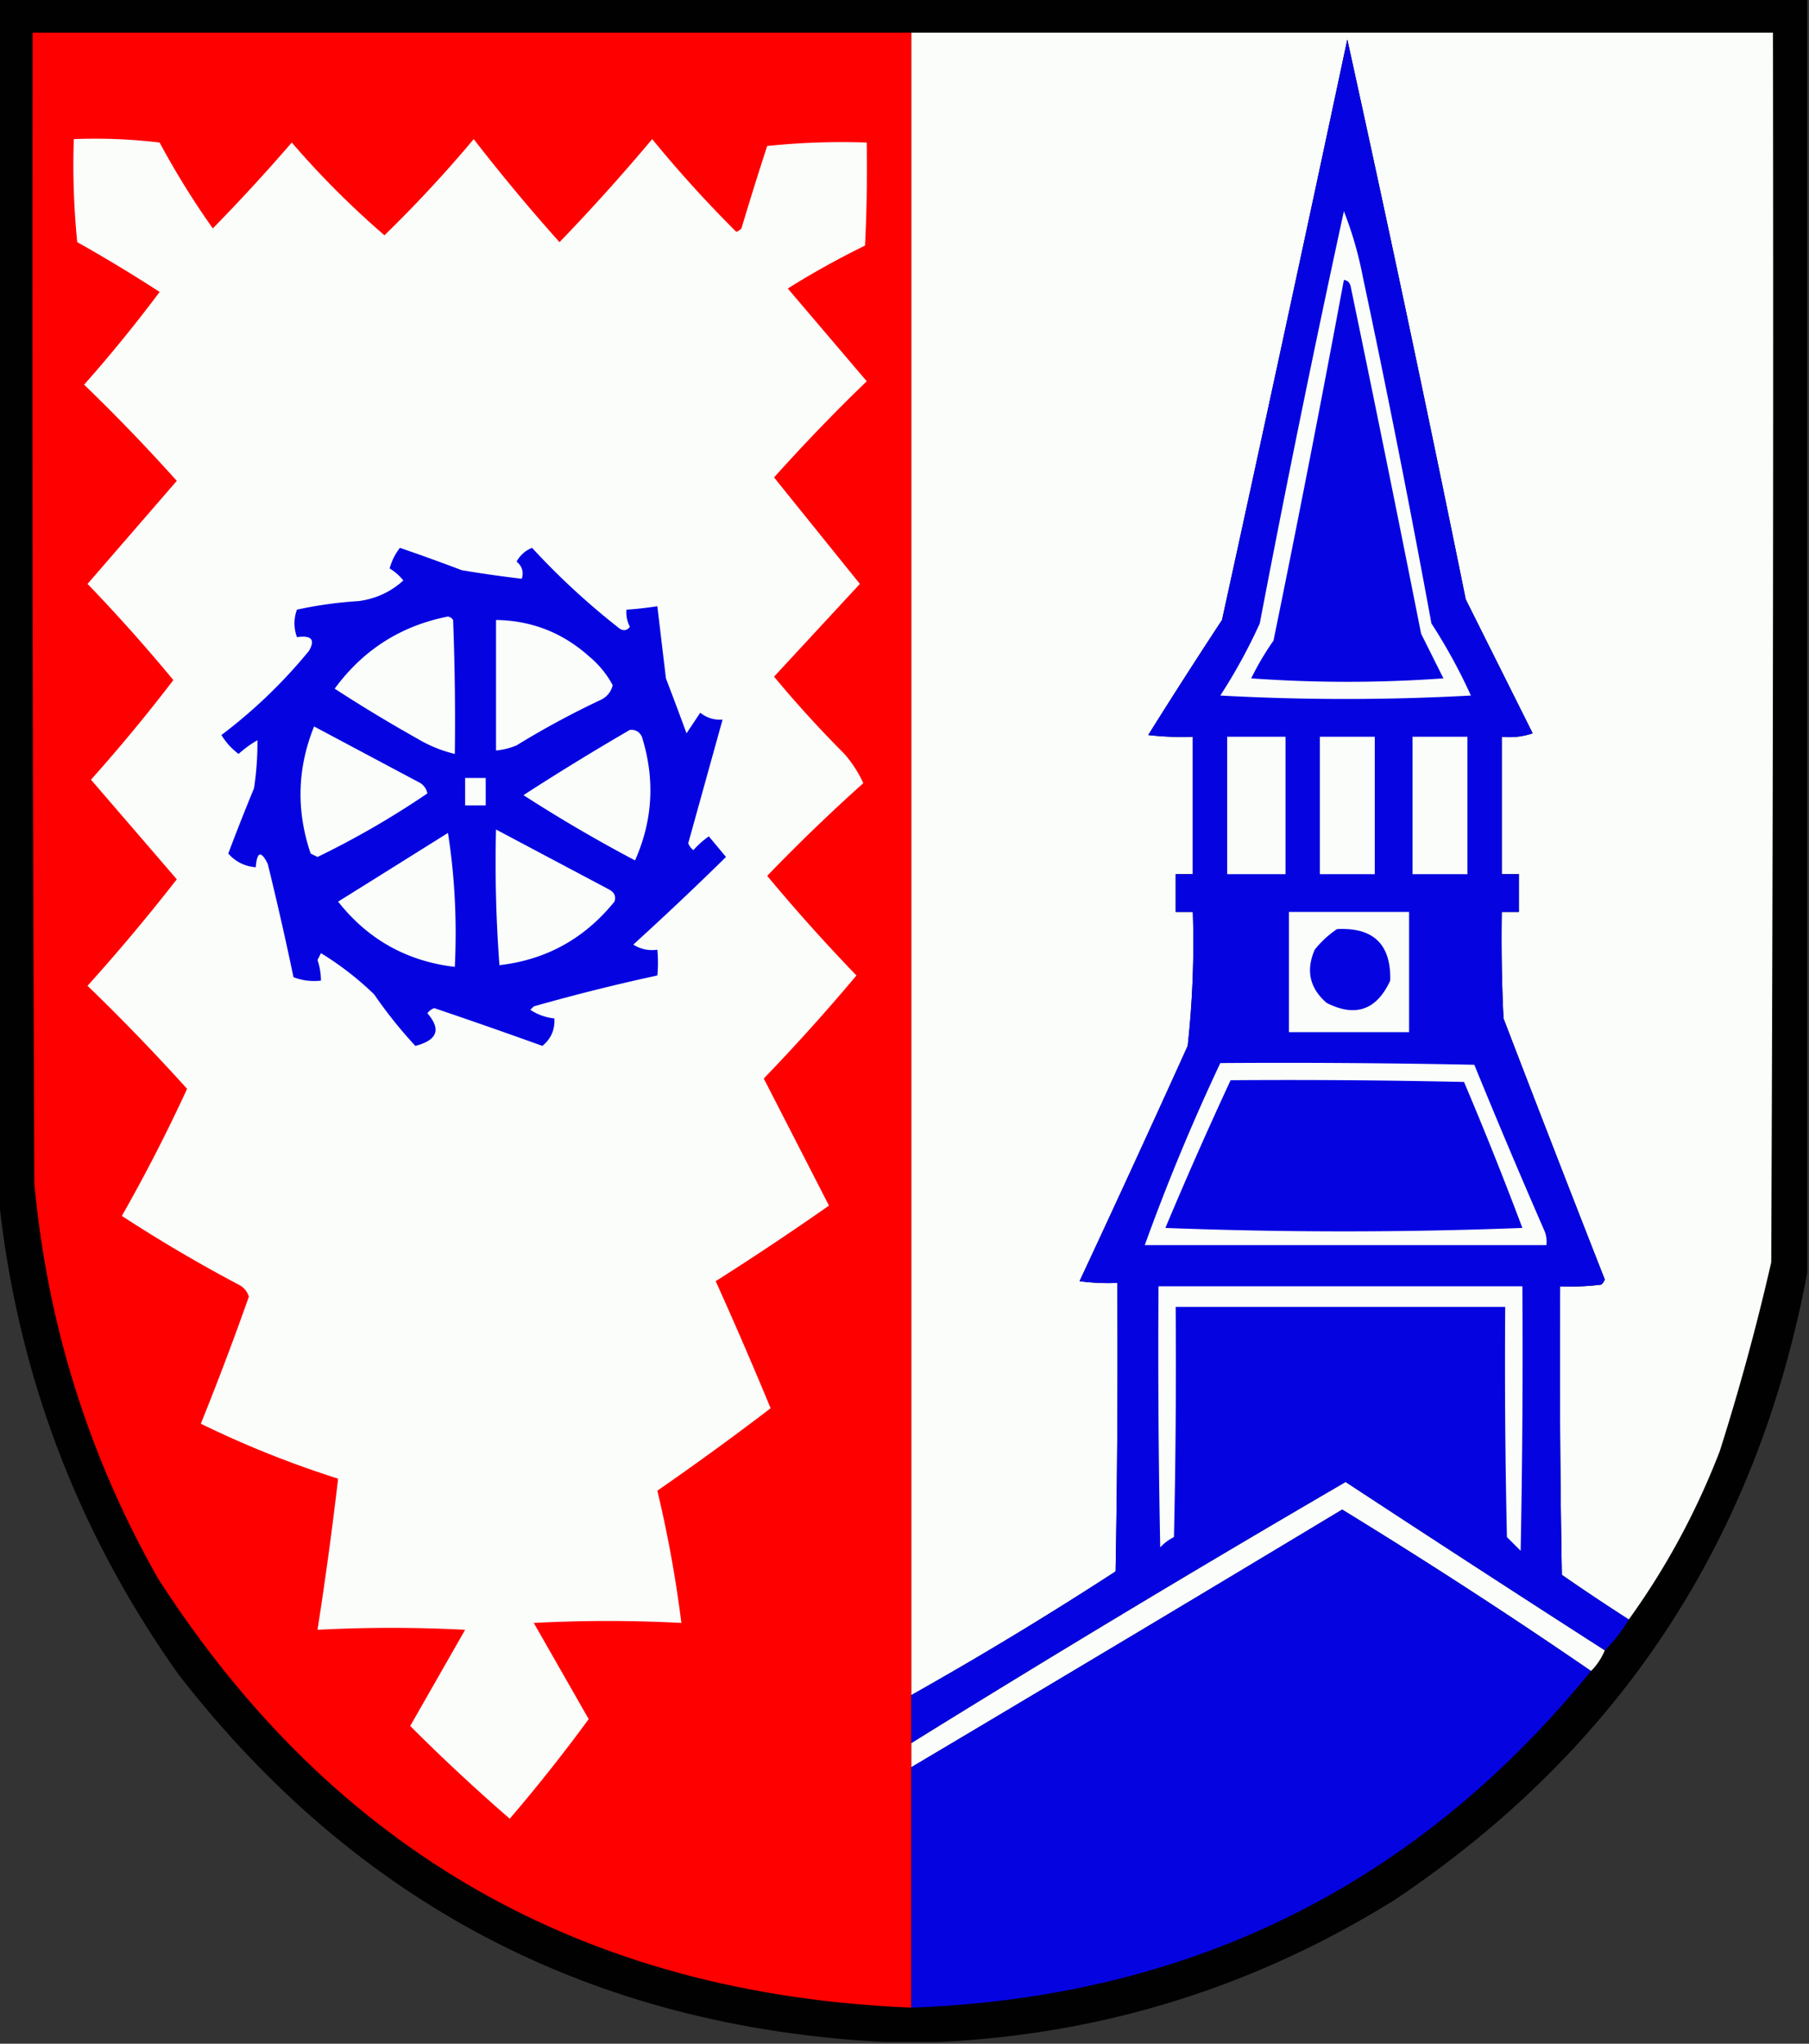 <svg xmlns="http://www.w3.org/2000/svg" width="527" height="595" style="shape-rendering:geometricPrecision;text-rendering:geometricPrecision;image-rendering:optimizeQuality;fill-rule:evenodd;clip-rule:evenodd"><rect width="100%" height="100%" fill="#333333" stroke="none"/><path style="opacity:1" fill="#000100" d="M-.5-.5h527v371c-14.62 77.795-54.62 138.629-120 182.5-40.819 25.449-85.152 39.282-133 41.5h-16c-84.996-4.411-153.496-40.078-205.5-107-29.846-42.037-47.346-88.704-52.5-140V-.5z"/><path style="opacity:1" fill="#fe0000" d="M265.5 9.5v575c-95.257-3.852-168.423-45.519-219.5-125-20.224-35.675-32.224-74.008-36-115-.5-111.666-.667-223.333-.5-335h256z"/><path style="opacity:1" fill="#fafdfa" d="M265.5 9.5h251c.167 119.334 0 238.667-.5 358a688.538 688.538 0 0 1-15 55c-6.799 17.609-15.632 33.942-26.5 49a637.845 637.845 0 0 1-19.5-13c-.5-27.998-.667-55.998-.5-84a72.367 72.367 0 0 0 12-.5 3.647 3.647 0 0 0 1-1.5 10368.352 10368.352 0 0 1-29.5-76 481.165 481.165 0 0 1-.5-31h5v-11h-5v-40a21.127 21.127 0 0 0 9-1l-19.5-39a10089.275 10089.275 0 0 0-34.5-163 30752.437 30752.437 0 0 1-36.5 169 1752.575 1752.575 0 0 0-21.5 33.5c4.321.499 8.654.666 13 .5v40h-5v11h5a275.203 275.203 0 0 1-1.5 39 6378.399 6378.399 0 0 1-31.5 68.5c3.652.499 7.318.665 11 .5.167 28.002 0 56.002-.5 84a1086.251 1086.251 0 0 1-59.5 36V9.5z"/><path style="opacity:1" fill="#0504e1" d="M474.5 471.5a45.728 45.728 0 0 1-7 9 9109.427 9109.427 0 0 1-75.5-49 5253 5253 0 0 0-126.5 76v-14a1086.251 1086.251 0 0 0 59.5-36c.5-27.998.667-55.998.5-84a60.931 60.931 0 0 1-11-.5 6378.399 6378.399 0 0 0 31.5-68.5 275.203 275.203 0 0 0 1.5-39h-5v-11h5v-40a84.902 84.902 0 0 1-13-.5 1752.575 1752.575 0 0 1 21.5-33.5 30752.437 30752.437 0 0 0 36.5-169 10089.275 10089.275 0 0 1 34.5 163l19.5 39a21.127 21.127 0 0 1-9 1v40h5v11h-5c-.166 10.339 0 20.672.5 31a10368.352 10368.352 0 0 0 29.5 76 3.647 3.647 0 0 1-1 1.5 72.367 72.367 0 0 1-12 .5c-.167 28.002 0 56.002.5 84a637.845 637.845 0 0 0 19.5 13z"/><path style="opacity:1" fill="#fafdfa" d="M21.5 40.5c8.36-.331 16.693.002 25 1a237.317 237.317 0 0 0 15.5 25 546.834 546.834 0 0 0 23-25 258.12 258.12 0 0 0 27 27 373.332 373.332 0 0 0 26-28 553.661 553.661 0 0 0 25 30c9.3-9.639 18.3-19.639 27-30a356.977 356.977 0 0 0 24.5 27 3.646 3.646 0 0 0 1.5-1 1001.688 1001.688 0 0 1 7.5-24 211.12 211.12 0 0 1 29-1c.166 10.006 0 20.006-.5 30A244.107 244.107 0 0 0 229.5 84c7.653 8.989 15.32 17.989 23 27a533.295 533.295 0 0 0-27 28 73358.67 73358.67 0 0 0 25 31c-8.346 9.012-16.679 18.012-25 27a335.053 335.053 0 0 0 20.5 22.5 35.44 35.44 0 0 1 5.5 8.5 533.644 533.644 0 0 0-28 27 530.455 530.455 0 0 0 26 29 581.807 581.807 0 0 1-27 30l19 37a868.914 868.914 0 0 1-33 22 1282.02 1282.02 0 0 1 16 37 881.37 881.37 0 0 1-33 24 355.601 355.601 0 0 1 7 38.5 408.45 408.45 0 0 0-43 0l16 28a487.64 487.64 0 0 1-23 29 555.406 555.406 0 0 1-29-27l16-28a408.45 408.45 0 0 0-43 0 1161.79 1161.79 0 0 0 6-44 293.147 293.147 0 0 1-40-16 869.903 869.903 0 0 0 14-37c-.51-1.588-1.51-2.755-3-3.5a431.222 431.222 0 0 1-34-20 483.225 483.225 0 0 0 19-37 613.125 613.125 0 0 0-29-30 569.243 569.243 0 0 0 26-31 96693.78 96693.78 0 0 0-25-29 492.287 492.287 0 0 0 24-29 492.65 492.65 0 0 0-25-28 93520.76 93520.76 0 0 0 26-30 532.97 532.97 0 0 0-27-28 421.145 421.145 0 0 0 22-27 428.412 428.412 0 0 0-24-14.5 225.87 225.87 0 0 1-1-30zM391.5 61.5c2.386 6.04 4.219 12.373 5.5 19a3638.74 3638.74 0 0 1 20 101 159.528 159.528 0 0 1 11.5 21 666.791 666.791 0 0 1-73 0 160.235 160.235 0 0 0 11.5-21 4785.26 4785.26 0 0 1 24.5-120z"/><path style="opacity:1" fill="#0504e1" d="M391.5 81.5c1.086.12 1.753.787 2 2a11005.637 11005.637 0 0 1 20.5 101l6.5 13a392.598 392.598 0 0 1-56 0 82.88 82.88 0 0 1 6.5-11 5833.545 5833.545 0 0 0 20.5-105zM116.5 159.5a585.159 585.159 0 0 1 18 6.5 351.971 351.971 0 0 0 17.5 2.5c.624-1.964.124-3.631-1.5-5 1.04-1.875 2.54-3.208 4.5-4a213.456 213.456 0 0 0 25.5 23.5c1.135.749 2.135.583 3-.5a9.108 9.108 0 0 1-1-5c3.018-.204 6.018-.537 9-1 .831 6.991 1.665 13.991 2.5 21a1260.022 1260.022 0 0 1 6 16l4-6c1.897 1.516 4.064 2.183 6.5 2l-10 36a4.457 4.457 0 0 0 1.5 2 25.513 25.513 0 0 1 4.5-4l5 6a971.158 971.158 0 0 1-27 25.5c2.094 1.352 4.427 1.852 7 1.5.237 2.712.237 5.212 0 7.5a581.027 581.027 0 0 0-36 9l-1 1c2.15 1.411 4.484 2.245 7 2.5.185 3.293-.982 5.96-3.5 8a1762.258 1762.258 0 0 0-31.5-11 4.457 4.457 0 0 0-2 1.5c4.087 4.685 2.92 7.851-3.5 9.5a131.134 131.134 0 0 1-12-15 89.68 89.68 0 0 0-15.5-12l-1 2a19.062 19.062 0 0 1 1 6 16.874 16.874 0 0 1-8-1 975.108 975.108 0 0 0-7.5-33c-1.953-3.922-3.12-3.588-3.5 1-3.227-.28-5.893-1.613-8-4a635.17 635.17 0 0 1 7.5-19 88.584 88.584 0 0 0 1-14 32.36 32.36 0 0 0-5.5 4 19.736 19.736 0 0 1-5-5.5c9.516-7.185 18.016-15.351 25.5-24.5 1.915-3.267.748-4.6-3.5-4-.95-2.708-.95-5.374 0-8a118.2 118.2 0 0 1 18-2.5c5.012-.675 9.345-2.675 13-6a15.014 15.014 0 0 0-4-3.5c.629-2.241 1.629-4.241 3-6z"/><path style="opacity:1" fill="#fafdfa" d="M130.5 179.5c.617.111 1.117.444 1.5 1 .5 12.996.667 25.996.5 39a39.238 39.238 0 0 1-11-4.5 434.93 434.93 0 0 1-24-14.5c8.3-11.312 19.3-18.312 33-21zM144.5 180.5c10.323.164 19.323 3.664 27 10.5 2.932 2.423 5.265 5.257 7 8.5-.554 2.128-1.887 3.628-4 4.5a251.583 251.583 0 0 0-24 13 20.093 20.093 0 0 1-6 1.5v-38zM91.5 211.5c10.28 5.475 20.613 10.975 31 16.5 1.074.739 1.741 1.739 2 3a254.375 254.375 0 0 1-32 18.5l-2-1c-4.243-12.504-3.91-24.837 1-37zM183.5 212.5c1.624-.14 2.79.527 3.5 2 3.863 12.332 3.196 24.332-2 36a433.91 433.91 0 0 1-32.5-19 744.436 744.436 0 0 1 31-19zM357.5 214.5h17v40h-17v-40zM384.5 214.5h16v40h-16v-40zM411.5 214.5h16v40h-16v-40zM135.5 226.5h6v8h-6v-8zM144.5 241.5a83923.572 83923.572 0 0 0 33 17.5c1.507.837 2.007 2.004 1.5 3.5-8.716 10.771-19.883 16.938-33.5 18.5a395.817 395.817 0 0 1-1-39.5zM130.5 242.5c1.981 12.624 2.648 25.624 2 39-13.983-1.657-25.316-7.99-34-19 10.728-6.69 21.394-13.357 32-20zM375.5 265.5h35v35h-35v-35z"/><path style="opacity:1" fill="#0504e1" d="M389.5 270.5c10.612-.554 15.779 4.446 15.5 15-3.96 8.567-10.127 10.734-18.5 6.5-4.964-4.273-6.13-9.439-3.5-15.5a28.85 28.85 0 0 1 6.5-6z"/><path style="opacity:1" fill="#fafdfa" d="M355.5 309.5c24.669-.167 49.336 0 74 .5a2212.37 2212.37 0 0 0 20.5 48.5 8.43 8.43 0 0 1 .5 4h-117a613.328 613.328 0 0 1 22-53z"/><path style="opacity:1" fill="#0504e1" d="M358.5 314.5c22.669-.167 45.336 0 68 .5a1099.21 1099.21 0 0 1 17 42.5 1352.838 1352.838 0 0 1-104 0 1245.253 1245.253 0 0 1 19-43z"/><path style="opacity:1" fill="#fafdfa" d="M337.5 374.5h106c.167 25.669 0 51.335-.5 77l-4-4c-.5-22.331-.667-44.664-.5-67h-96c.167 22.336 0 44.669-.5 67a13.92 13.92 0 0 0-4 3c-.5-25.331-.667-50.664-.5-76z"/><path style="opacity:1" fill="#fafdfa" d="M467.5 480.5a18.33 18.33 0 0 1-4 6 1643.946 1643.946 0 0 0-72.5-47 23794.728 23794.728 0 0 1-125.5 75v-7a5253 5253 0 0 1 126.5-76 9109.427 9109.427 0 0 0 75.5 49z"/><path style="opacity:1" fill="#0504e1" d="M463.5 486.5c-50.775 62.386-116.775 95.052-198 98v-70a23794.728 23794.728 0 0 0 125.5-75 1643.946 1643.946 0 0 1 72.5 47z"/></svg>